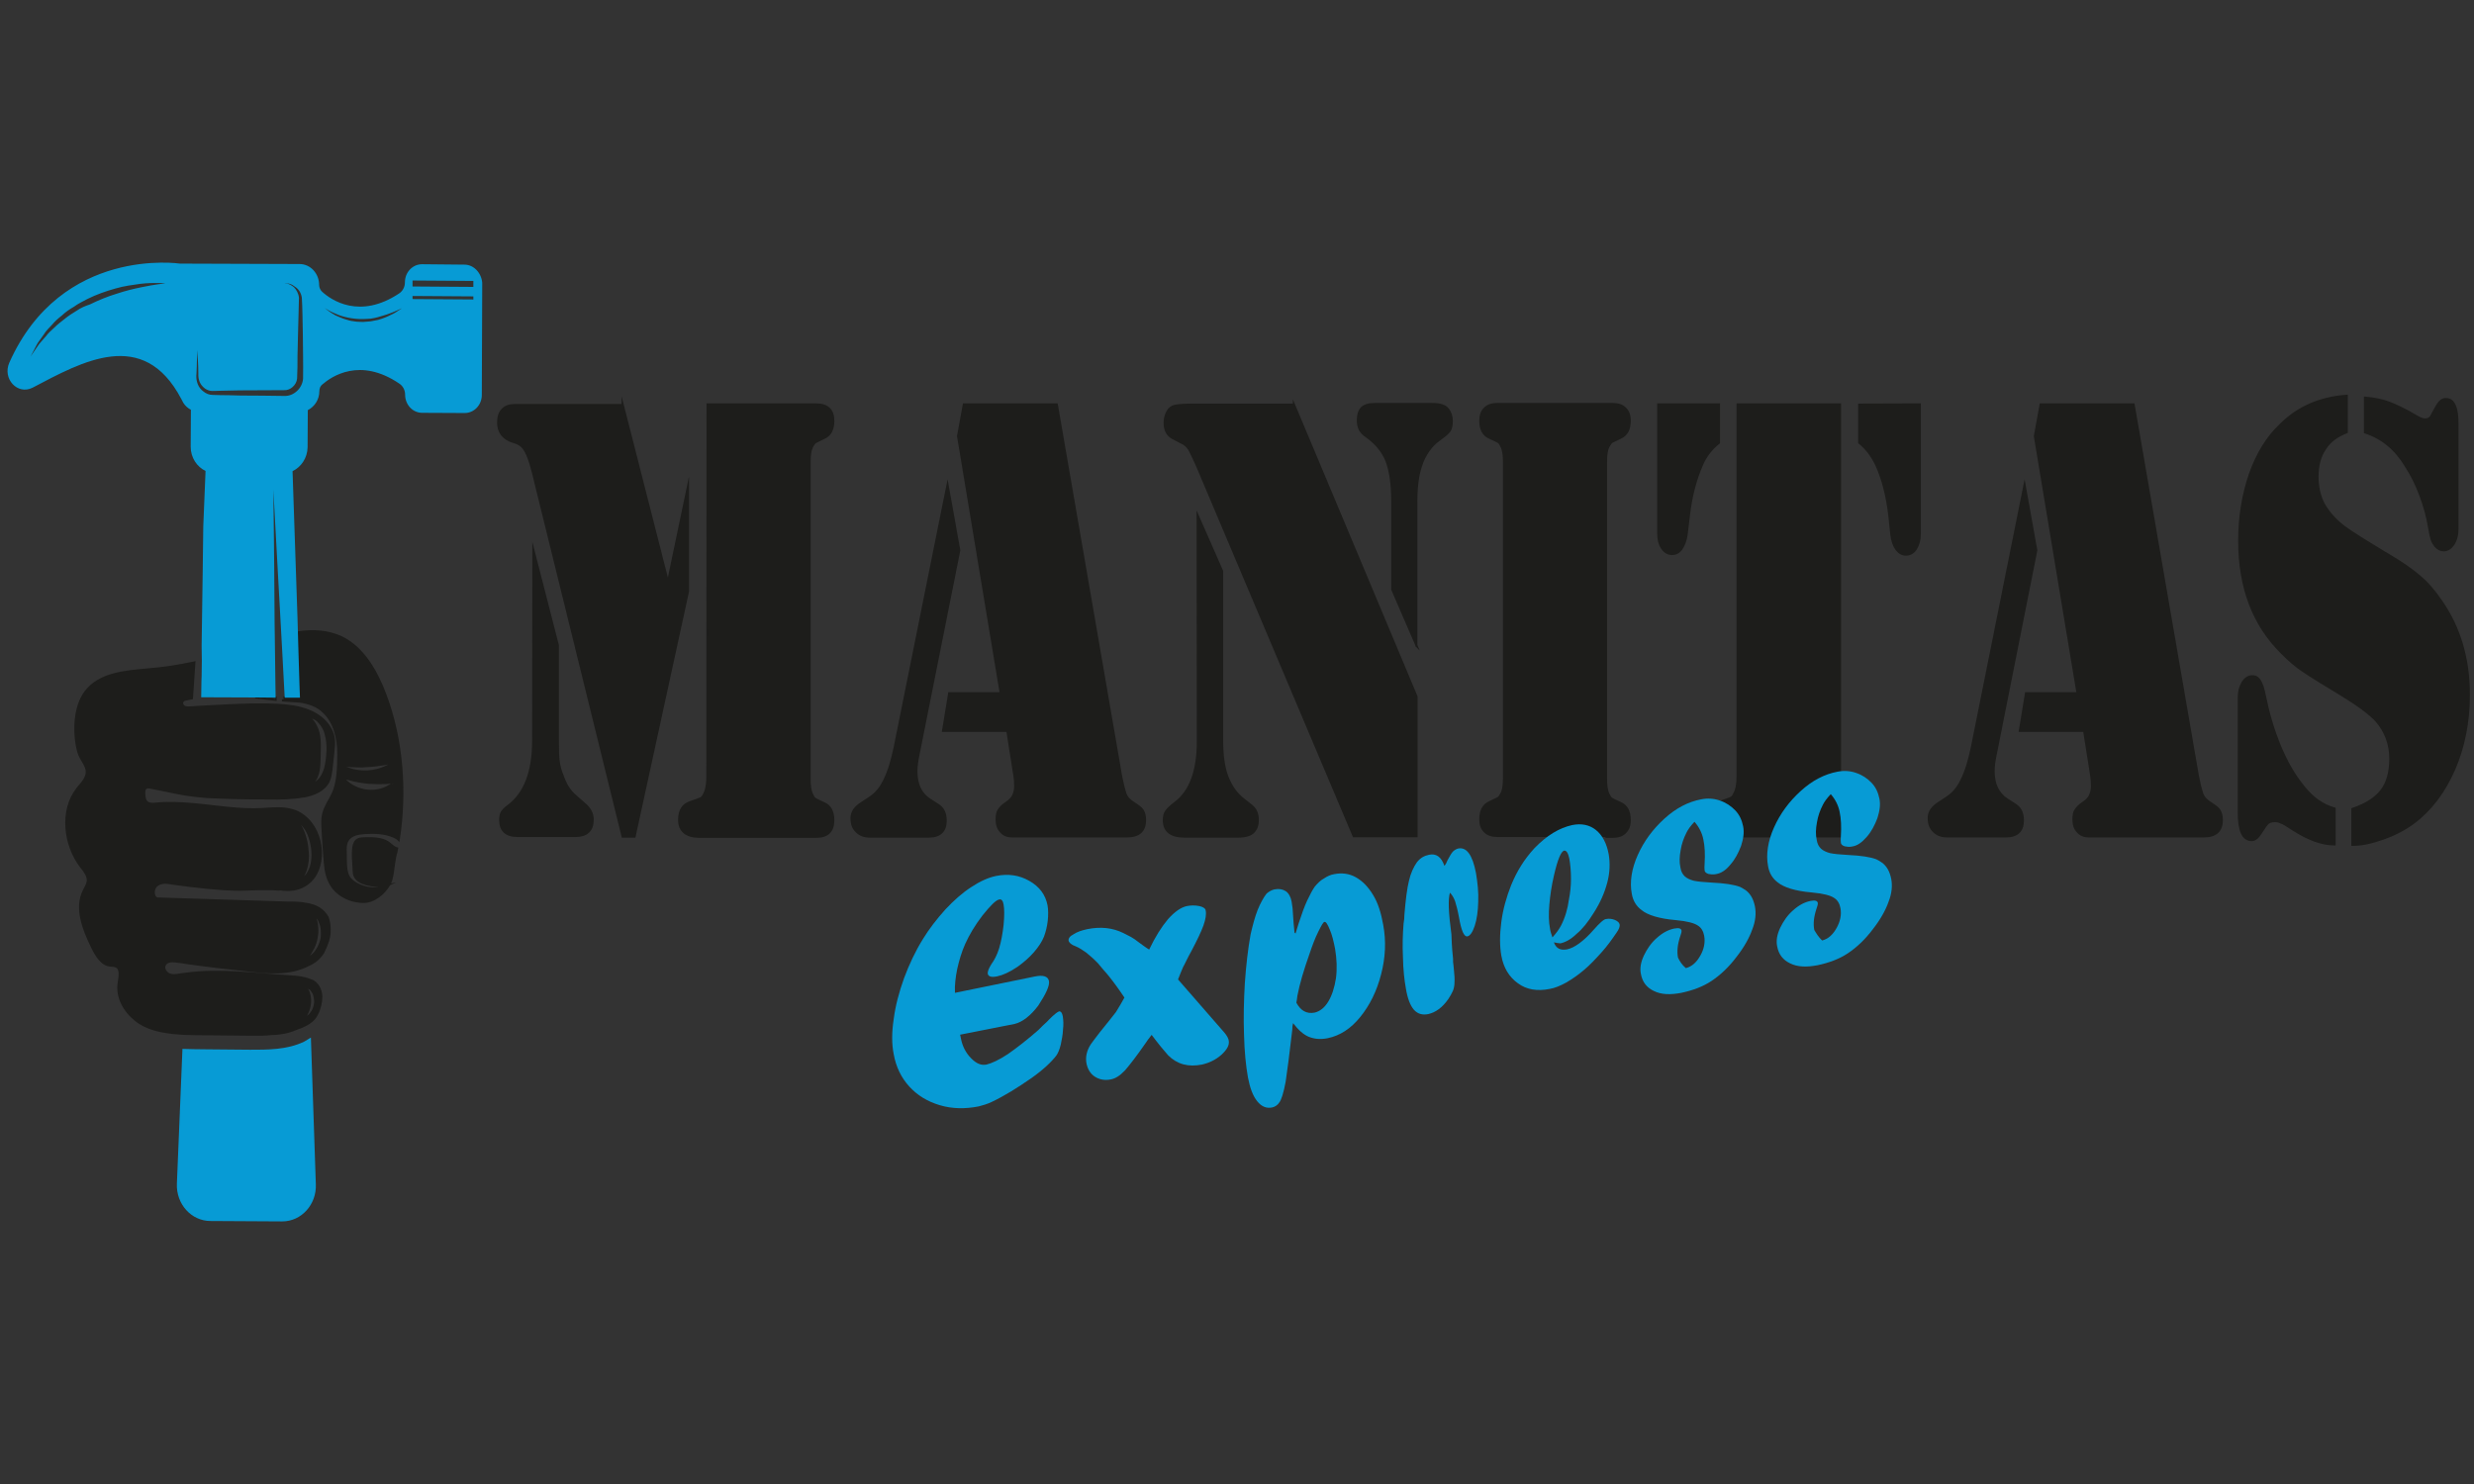 <?xml version="1.0" encoding="utf-8"?>
<!-- Generator: Adobe Illustrator 26.0.2, SVG Export Plug-In . SVG Version: 6.00 Build 0)  -->
<svg version="1.1" id="Capa_1" xmlns="http://www.w3.org/2000/svg" xmlns:xlink="http://www.w3.org/1999/xlink" x="0px" y="0px"
	 width="1200px" height="720px" viewBox="0 0 1200 720" style="enable-background:new 0 0 1200 720;" xml:space="preserve">
<rect x="0" y="0" width="1200" height="720" fill="#333333" stroke="none"/>
<style type="text/css">
	.st0{fill:#1D1D1B;stroke:#1D1D1B;stroke-miterlimit:10;}
	.st1{fill:#079BD5;}
	.st2{fill:#FFFFFF;stroke:#1D1D1B;stroke-miterlimit:10;}
</style>
<g>
	<path class="st0" d="M302,196.2l22,86.2l9.7-46.4v51l-25.9,118.9H302l-43.5-176.6c-1.5-6-3-9.8-4.6-11.9c-1-1.3-2.6-2.4-5-3
		c-4.8-1.5-7.3-4.6-7.3-9.5c0-2.7,0.7-4.8,2.1-6.2c1.4-1.5,3.4-2.2,6-2.2H302L302,196.2L302,196.2z M258.7,266.8l11.9,46.3v46.2
		c0,4.6,0.1,8.2,0.4,10.1c0.3,2.1,0.8,4.3,1.8,6.7c1.5,4.5,3.7,7.9,6.4,10.1l4.1,3.6c2.9,2.4,4.2,4.9,4.2,7.9c0,5.2-2.8,7.9-8.4,7.9
		H251c-5.6,0-8.4-2.7-8.4-7.7c0-1.6,0.3-3,0.7-3.7c0.6-0.9,1.4-1.9,2.9-3c8.4-6.1,12.4-16.8,12.4-32L258.7,266.8L258.7,266.8
		L258.7,266.8z M343.2,196.2h49.6h3c5.6,0,8.4,2.7,8.4,8c0,4.2-1.5,7-4.5,8.3c-2.5,1.2-3.9,1.9-4.3,2.1c-0.4,0.3-0.8,0.9-1.3,1.8
		c-1,1.6-1.4,4.2-1.4,7.9v153.6c0,3.6,0.4,6.2,1.4,7.9c0.4,0.9,0.8,1.5,1.3,1.8c0.4,0.3,1.9,1,4.3,2.1c3,1.3,4.5,4,4.5,8.3
		c0,5.4-2.8,8-8.4,8h-3H343h-3.7c-3.2,0-5.7-0.7-7.4-2.1c-1.7-1.5-2.5-3.4-2.5-6.2c0-4.5,1.8-7.3,5.3-8.5c2.9-1,4.6-1.6,5.2-1.9
		c0.6-0.3,1.1-0.9,1.5-1.8c1.1-1.9,1.7-4.8,1.7-8.8L343.2,196.2L343.2,196.2z"/>
	<path class="st0" d="M459.6,235.2l5.7,31.8l-19.8,99.2c-0.6,3-1,5.5-1,8c0,6.4,2.2,11,6.6,13.8l3.9,2.5c2.5,1.6,3.7,4,3.7,7.7
		c0,5.1-2.8,7.7-8.2,7.7h-28.4c-2.8,0-4.9-0.7-6.6-2.4c-1.7-1.6-2.5-3.7-2.5-6.5c0-3,1.7-5.4,4.9-7.4c3-1.9,5.3-3.4,6.8-4.9
		s2.9-3.4,4.2-6.1c2.1-4.2,3.8-9.7,5.2-16.7L459.6,235.2z M467.5,196.2h45.1l31.2,180.4c0.6,3.1,1.3,6,2.1,8.5
		c0.7,1.9,2.2,3.4,4.5,4.8c1.9,1.2,3.2,2.2,3.9,3.3c0.7,1.2,1.1,2.7,1.1,4.6c0,5.4-2.9,8-8.8,8h-55.8c-2.2,0-3.9-0.7-5.3-2.2
		c-1.4-1.5-2.1-3.4-2.1-6c0-2.1,0.3-3.6,1-4.6c0.6-1,1.9-2.4,3.9-3.7c1.5-1,2.6-2.2,3.1-3.3c0.6-1.2,1-2.8,1-4.6
		c0-1.8-0.1-3.3-0.3-4.6l-3.5-22.2h-31.2l3-18.3h25l-20.7-124.7L467.5,196.2z"/>
	<path class="st0" d="M580.9,250l11.9,27.1v82.2c0,7.1,0.8,13.1,2.6,17.7c1.8,4.6,4.5,8.5,8.4,11.3l3.4,2.7c1.9,1.6,2.9,3.7,2.9,7
		c0,2.4-0.7,4.3-2.2,5.8c-1.3,1.3-3.7,2.1-7.4,2.1h-25.9c-6.8,0-10.1-2.7-10.1-8c0-1.9,0.4-3.3,1.1-4.3c0.7-1,2.2-2.5,4.6-4.3
		c7.1-5.4,10.8-15.2,10.8-29.6L580.9,250L580.9,250z M627.6,196.2L687.1,338v67.7h-30.5l-75.9-179.5c-1.7-3.9-3-6.5-3.9-8.2
		c-1.1-1.6-2.4-2.7-3.9-3.3l-4.2-2.2c-1.1-0.6-2.1-1.5-2.8-2.8c-0.7-1.3-1-2.8-1-4.5c0-1.8,0.3-3.3,1-4.8c0.7-1.5,1.5-2.5,2.8-3.1
		c1.3-0.7,4.6-1,10.2-1H627.6z M687.2,313.5L675.3,286v-42.6c0-8.6-1-15.1-2.8-19.8c-1.8-4.5-5-8.5-9.7-11.8c-1.5-1-2.6-2.2-3.2-3.3
		c-0.6-1.2-1-2.7-1-4.5c0-2.8,0.7-4.8,1.9-6.1c1.4-1.3,3.4-1.9,6.3-1.9h28c3.8,0,6.3,0.9,7.5,2.5c1.3,1.6,1.9,3.6,1.9,5.8
		c0,2.2-0.4,3.7-1.1,4.8c-0.7,1-2.5,2.5-5,4.3c-3.9,2.8-7,7-8.9,12.8c-1.4,4.2-2.2,9.8-2.2,17v70.1L687.2,313.5L687.2,313.5
		L687.2,313.5z"/>
	<path class="st0" d="M779.2,405.6h-49.9h-2.9c-2.8,0-4.8-0.7-6.2-2.1c-1.5-1.5-2.2-3.3-2.2-6c0-4.2,1.5-7,4.5-8.3
		c2.5-1.2,3.9-1.9,4.3-2.1c0.4-0.3,0.8-0.9,1.3-1.8c1-1.6,1.4-4.2,1.4-7.9V224.2c0-3.6-0.4-6.2-1.4-7.9c-0.4-0.9-0.8-1.5-1.3-1.8
		c-0.4-0.3-1.9-1-4.3-2.1c-3-1.3-4.5-4-4.5-8.3c0-2.7,0.7-4.5,2.2-6s3.5-2.1,6.2-2.1h2.9h49.9h2.9c2.8,0,4.8,0.7,6.2,2.1
		c1.5,1.5,2.2,3.3,2.2,6c0,4.2-1.5,7-4.5,8.3c-2.5,1.2-3.9,1.9-4.3,2.1c-0.4,0.3-0.8,0.9-1.3,1.8c-1,1.6-1.4,4.2-1.4,7.9v153.6
		c0,3.6,0.4,6.2,1.4,7.9c0.4,0.9,0.8,1.5,1.3,1.8c0.4,0.3,1.9,1,4.3,2.1c3,1.3,4.5,4,4.5,8.3c0,2.7-0.7,4.5-2.2,6
		c-1.5,1.5-3.5,2.1-6.2,2.1h-2.9L779.2,405.6L779.2,405.6z"/>
	<path class="st0" d="M804.4,196.2h29.4v18.6c-3.5,2.8-6.3,6.2-8.2,10.6c-3.1,7-5.3,15.2-6.4,24.7l-1.1,9.2c-0.4,3-1.3,5.2-2.5,7
		c-1.3,1.8-2.8,2.5-4.6,2.5c-1.9,0-3.5-0.9-4.8-2.8c-1.3-1.9-1.9-4.2-1.9-7.3V196.2L804.4,196.2z M892.5,196.2v180.4
		c0,3.9,0.6,6.8,1.7,8.6c0.6,1,1.1,1.6,1.7,1.9c0.6,0.3,2.2,0.9,5.2,1.9c3.5,1.2,5.3,3.9,5.3,8.5c0,2.7-1,4.8-2.9,6.4
		c-1.4,1.2-3.8,1.9-7.1,1.9h-3.7h-50H839c-3.2,0-5.7-0.7-7.4-2.1c-1.7-1.5-2.5-3.4-2.5-6.2c0-4.5,1.8-7.3,5.3-8.5
		c2.9-1,4.6-1.6,5.2-1.9c0.6-0.3,1.1-0.9,1.5-1.9c1.1-1.8,1.7-4.6,1.7-8.6V196.2H892.5z M931.2,196.2V259c0,3-0.7,5.4-1.9,7.3
		s-2.9,2.8-4.8,2.8c-1.9,0-3.4-0.9-4.6-2.5c-1.3-1.8-2.1-4-2.5-7l-1-9.5c-1.1-9.5-3.2-17.7-6.4-24.7c-2.1-4.3-4.8-7.9-8.2-10.6
		v-18.5L931.2,196.2L931.2,196.2z"/>
	<path class="st0" d="M982,235.2l5.7,31.8L968,366.1c-0.6,3-1,5.5-1,8c0,6.4,2.2,11,6.6,13.8l3.9,2.5c2.5,1.6,3.7,4,3.7,7.7
		c0,5.1-2.8,7.7-8.2,7.7h-28.4c-2.8,0-4.9-0.7-6.6-2.4c-1.7-1.6-2.5-3.7-2.5-6.5c0-3,1.7-5.4,4.9-7.4c3-1.9,5.3-3.4,6.8-4.9
		s2.9-3.4,4.2-6.1c2.1-4.2,3.8-9.7,5.2-16.7L982,235.2z M989.8,196.2h45.1l31.2,180.4c0.6,3.1,1.3,6,2.1,8.5
		c0.7,1.9,2.2,3.4,4.5,4.8c1.9,1.2,3.2,2.2,3.9,3.3c0.7,1.2,1.1,2.7,1.1,4.6c0,5.4-2.9,8-8.8,8h-55.8c-2.2,0-3.9-0.7-5.3-2.2
		c-1.4-1.5-2.1-3.4-2.1-6c0-2.1,0.3-3.6,1-4.6c0.6-1,1.9-2.4,3.9-3.7c1.5-1,2.6-2.2,3.1-3.3c0.6-1.2,1-2.8,1-4.6
		c0-1.8-0.1-3.3-0.3-4.6l-3.5-22.2h-31.2l3-18.3h25l-20.7-124.7L989.8,196.2z"/>
	<path class="st0" d="M1138.3,192v17.7c-4.6,1.8-8.2,4.3-10.5,8c-2.5,3.6-3.7,8.2-3.7,13.4c0,5.1,1,9.5,3,13.4
		c2.1,3.7,5.3,7.6,9.8,11c3.1,2.4,10.2,6.8,21.3,13.5c6.7,3.9,11.9,7.6,15.5,10.7c3.7,3.1,7.3,7.3,10.5,12.1
		c8.8,12.6,13.3,27.7,13.3,45.3c0,13.2-2.4,25.3-7.1,36.2c-4.8,10.9-11.3,19.6-19.7,25.9c-4.5,3.3-9.4,5.8-14.8,7.7s-10.2,3-14.9,3
		v-17.4c6.4-2.2,11.2-5.1,14.1-9c2.9-3.7,4.3-9,4.3-15.5c0-6.8-2.2-12.9-6.7-18.2c-3-3.3-8.7-7.6-16.9-12.6
		c-9.1-5.5-15.4-9.4-18.9-11.8s-6.7-5.1-9.8-8.3c-14.1-13.7-21-32-21-54.8c0-11.6,1.8-22.3,5.2-32.3c3.5-9.8,8.4-17.9,14.7-23.8
		C1114.5,197.6,1125.4,192.9,1138.3,192z M1132.4,392.3v17.4c-6.2,0-12.9-2.5-20.3-7.3c-2.8-1.8-4.6-3-5.7-3.3
		c-1.1-0.6-2.1-0.7-3-0.7c-1.5,0-2.6,0.3-3.4,1c-0.7,0.7-1.9,2.4-3.5,4.9c-1.4,2.2-2.8,3.3-4.3,3.3c-4.2,0-6.3-4.3-6.3-13.2v-55.9
		c0-3,0.6-5.2,1.8-7.3c1.3-2.1,2.8-3,4.5-3.1c1.7-0.1,2.9,0.6,3.8,1.9c1,1.5,1.8,3.7,2.5,7.3c1.8,8.9,4.2,17,7.4,24.7
		c3.2,7.7,7,14.3,11.3,19.5C1121.6,387.2,1126.7,390.7,1132.4,392.3z M1147.1,209.8v-16.9c4.5,0.4,8.4,1.2,11.6,2.4
		c3.2,1.2,8,3.4,14,7c1.5,0.9,2.8,1.2,3.7,1.2c1.4,0,2.5-0.7,3.1-2.1l2.5-4.5c1.3-2.2,2.6-3.3,4.3-3.3c2.1,0,3.4,1,4.3,3
		c1,2.1,1.4,5.1,1.4,9.4v50.7c0,3-0.7,5.4-1.9,7.3c-1.3,1.9-2.9,3-4.8,3c-1.5,0-2.9-0.7-4.1-2.1c-0.7-0.9-1.3-1.9-1.7-3
		c-0.4-1.2-0.8-3.1-1.3-6c-0.8-5.1-2.2-10.1-4.2-15.5s-4.3-10-7.1-14.3C1162,217.9,1155.3,212.4,1147.1,209.8z"/>
</g>
<g>
	<path class="st1" d="M492.1,496.8l-26.4,5.2l0.4,1.9c0.7,3.7,2.4,7,4.9,9.5c2.6,2.7,5,3.6,7.5,3.1c2.5-0.6,6-2.2,10.4-5.1
		c4.3-3,9.2-6.8,14.7-11.6l2.2-2.2c1.5-1.3,2.6-2.4,3.1-3c2.5-2.5,4.1-3.7,4.8-3.9c0.8-0.1,1.5,0.6,1.8,2.4c0.3,1.9,0.4,4,0.1,6.5
		c-0.1,2.5-0.6,4.9-1.1,7.3c-0.6,2.4-1.3,4-2.1,5.2c-2.4,3.1-6.4,7-12.6,11.3c-6.2,4.3-12.4,8.2-18.9,11.3c-2.2,1-4.2,1.6-6.2,2.1
		c-6.6,1.3-12.9,1.2-18.9-0.6c-6-1.8-10.9-4.8-14.8-9.1c-3.9-4.3-6.4-9.5-7.5-15.6c-1-4.9-1-10.7,0-17.1c0.8-6.4,2.6-13.1,5-19.8
		c2.5-6.7,5.5-13.1,9.1-18.9c3.1-5.1,6.8-9.8,10.9-14.4c4.2-4.5,8.4-8.2,12.6-10.9c4.2-2.8,8.2-4.6,12-5.4c6-1.2,11.3-0.4,16.2,2.4
		c4.9,2.8,7.8,6.7,8.8,11.8c0.4,2.2,0.4,4.8,0.1,7.6c-0.3,2.8-1,5.4-1.8,7.6c-1,2.5-2.6,4.9-4.9,7.6c-2.4,2.7-4.9,4.9-8,7.1
		c-3.7,2.5-7,4-9.8,4.6c-2.9,0.6-4.3,0.1-4.6-1.3c-0.1-0.9,0.4-2.4,1.7-4.5c1.5-2.1,2.8-4.5,3.8-7.7c1-3.3,1.7-7.1,2.2-11.5
		c0.4-4.3,0.4-7.7,0-9.8c-0.3-1.9-1.1-2.8-2.1-2.5c-1.7,0.3-4.3,3-8.1,7.7c-3.7,4.8-6.4,9.4-8.4,13.8c-1.8,4-3,8.2-3.9,12.2
		c-0.8,4-1.3,7.9-1.1,11.6l38.6-7.9c4.2-0.9,6.6-0.1,7,2.2c0.4,2.2-1.4,6.1-5.2,11.9C499.9,492.8,495.9,495.9,492.1,496.8z"/>
	<path class="st1" d="M558.6,502.1l-0.7,0.9c-0.1,0.3-0.6,0.7-1,1.3s-0.8,1.2-1.1,1.6c-4.5,6.5-8,11-10.2,13.5
		c-2.4,2.5-4.6,3.9-6.8,4.3c-2.9,0.6-5.5,0.1-7.7-1.3c-2.2-1.4-3.5-3.6-4.1-6.4c-0.6-3.1,0.1-6.4,2.2-9.5c0.6-0.9,2.1-2.8,4.3-5.7
		c3.7-4.5,6.3-7.9,7.8-9.8c1.5-2.4,2.9-4.8,4.1-7c-2.8-4.2-5.5-7.9-8.2-11.2c-1.7-1.9-3.2-3.7-4.6-5.4c-2.1-2.2-3.9-3.7-5.7-5.2
		c-1.8-1.3-3.5-2.4-5.2-3.1c-2.1-0.7-3.2-1.8-3.4-2.8c-0.1-1,0.6-2.1,2.4-3c1.8-1.2,3.9-1.9,6.7-2.5c6.4-1.3,12.2-0.7,17.5,1.9
		c1.4,0.7,2.6,1.3,3.7,1.9c1.1,0.6,2.4,1.5,3.9,2.7c1.7,1.2,3.2,2.4,4.9,3.4c2.9-6.1,6-11,9.1-14.7c3.2-3.6,6.3-5.8,9.2-6.4
		c2.1-0.4,3.9-0.4,6,0c1.9,0.4,3,1.2,3.1,2.1c0.4,1.9,0,4.3-1.1,7.4c-1.1,3-3,7-5.7,12.1c-2.4,4.3-3.5,7-4.1,7.9
		c-0.4,0.9-1.3,3-2.5,6.1l22.4,25.7c1.3,1.5,2.1,3,2.2,4c0.4,2.1-0.8,4.3-3.5,6.8c-2.8,2.5-6,4-9.5,4.8c-6.6,1.3-12-0.1-16.4-4.5
		C564.7,509.9,561.9,506.5,558.6,502.1z"/>
	<path class="st1" d="M628.4,452.9l1.5-4.9c1.4-4.3,2.8-8.2,4.1-11c1.4-3,2.6-5.2,3.7-6.8c1.3-1.5,2.6-3,4.5-4c1.5-1,3.1-1.8,5-2.1
		c3.7-0.7,7.1-0.3,10.4,1.5c3.2,1.8,6,4.6,8.4,8.6c2.4,3.9,3.9,8.8,4.9,14.4c1.5,8,1.1,16.1-1,24.1c-2.1,8.2-5.5,15-10.1,20.7
		c-4.6,5.7-9.9,9.1-15.8,10.3c-3.4,0.7-6.4,0.4-9-0.6c-2.6-1-5.2-3.3-7.8-6.7l-0.3,1.5l-0.1,1.8c-1.3,11.3-2.4,19.8-3.2,25.1
		c-1,5.4-2.1,8.9-3.1,10.1c-0.8,1.3-2.1,2.1-3.4,2.4c-2.8,0.6-5.2-0.4-7.3-3s-3.5-6.4-4.5-11.6c-1-5.7-1.7-12.5-1.9-20.7
		c-0.3-8.2-0.1-16.4,0.4-25c0.6-8.6,1.5-16.5,2.8-23.7c1-4.3,2.1-8.5,3.4-11.8c1.4-3.4,2.9-6.1,4.3-7.9c1.1-1,2.5-1.8,3.9-2.1
		c2.2-0.4,3.9-0.1,5.5,0.9c1.4,1,2.4,2.8,2.8,5.1c0.4,2.1,0.6,4.2,0.7,6.7c0.1,2.5,0.4,5.2,0.7,8.3L628.4,452.9z M628.8,486.5
		c2.1,3.9,5,5.5,8.8,4.8c2.6-0.6,4.9-2.4,6.7-5.4s3-6.8,3.7-11.3c0.6-4.6,0.4-9.2-0.4-14.1c-0.7-3.7-1.5-7-2.6-9.5
		c-1.1-2.7-1.9-3.9-2.6-3.7c-0.6,0.1-1.5,1.8-3,4.8c-1.5,3-2.9,6.7-4.2,10.6c-2.8,7.9-4.8,14.6-5.9,20.4
		C629.1,484.4,629,485.7,628.8,486.5z"/>
	<path class="st1" d="M704.8,465.1v1.6c0.1,0.9,0.3,2.2,0.4,3.7c0.3,2.7,0.4,4.6,0.3,6.2c0,1.6-0.3,3-0.8,4.2
		c-0.5,1.2-1.3,2.5-2.2,3.9c-2.9,4.2-6.2,6.5-9.7,7.3c-2.9,0.6-5.2-0.1-7-2.1c-1.8-2.1-3.1-5.5-3.9-10.4c-0.7-3.9-1.3-9-1.4-15
		c-0.3-6-0.1-11.5,0.3-16.4l0.3-2.2c0-0.3,0-1,0.1-2.1c0.6-7.3,1.3-12.8,2.2-16.4c0.8-3.6,2.2-6.7,3.9-9.1c1.7-2.1,3.5-3.1,5.9-3.6
		c3.4-0.7,5.9,1,7.4,5.4c0.6-0.7,1.1-1.6,1.5-2.7c1.1-2.1,1.9-3.4,2.6-4.2c0.7-0.7,1.5-1.2,2.5-1.5c4.1-0.9,7,3,8.7,11.8
		c0.8,4.8,1.3,9.4,1.1,14.1c-0.1,4.6-0.7,8.6-1.7,11.6s-2.2,4.8-3.5,5.1c-1.7,0.3-3-2.8-4.1-9.1c-0.6-3.3-1.3-6-1.9-7.9
		c-0.7-1.9-1.5-3.1-2.5-4.2c-1,3.1-0.7,9.8,0.7,20.2C704.2,459.7,704.6,463.5,704.8,465.1z"/>
	<path class="st1" d="M753.7,457.2c1.1,3,3.2,4,6.4,3.4c3.5-0.7,8-3.9,12.9-9.5c2.9-3.3,4.9-5.1,6-5.2c1.5-0.3,2.9-0.1,4.2,0.4
		c1.4,0.6,2.2,1.3,2.4,2.2c0.2,0.9-0.3,2.4-1.5,4c-2.1,3.1-4.5,6.5-7.4,9.7c-2.9,3.2-5.6,6.1-8.5,8.5c-2.8,2.4-5.6,4.3-8.5,6
		c-2.9,1.6-5.6,2.7-8,3.1c-6,1.2-11.2,0.4-15.4-2.7c-4.2-3-7-7.4-8.1-13.5c-0.8-4.6-0.8-10.1,0-16.2c0.8-6.2,2.5-12.2,4.8-18
		c2.8-6.8,6.4-12.6,11.3-17.9c6-6.2,12-9.8,18.3-11.2c4.5-0.9,8.4-0.1,11.5,2.4c3.1,2.5,5.2,6.4,6.2,11.8c0.7,4.2,0.6,8.8-0.7,13.7
		c-1.3,4.9-3.4,9.8-6.7,14.9c-2.6,4.2-5.3,7.6-8.2,10c-2.8,2.7-5.3,4-7.8,4.6C756.1,457.6,754.8,457.5,753.7,457.2z M753,454.8
		c1.9-2.1,3.2-3.9,4.2-5.8c1.9-3.7,3.2-8,3.8-12.6c0.6-3,1-6.4,1-10s-0.3-7-0.8-9.8c-0.6-2.8-1.4-4-2.5-3.9c-1.5,0.3-3.2,4.3-5,12.2
		c-1.1,4.8-1.8,9.4-2.2,14c-0.4,4.5-0.3,8.5,0.3,11.5C751.9,451.4,752.3,452.9,753,454.8z"/>
	<path class="st1" d="M817.7,469.7c2.9-0.7,5.2-2.8,7-6c1.8-3.1,2.5-6.5,1.9-9.7c-0.4-2.2-1.4-3.9-3-4.9c-1.8-1.3-5.5-2.2-10.9-2.7
		c-8.1-0.7-13.6-2.5-16.4-4.8c-2.6-1.9-4.2-4.5-4.8-7.9c-1.1-5.8-0.1-12.2,2.9-18.9c3-6.7,7.3-12.5,12.9-17.6
		c5.6-5.1,11.5-8.2,17.9-9.4c3.1-0.6,6.2-0.4,9,0.6c3,1,5.5,2.7,7.5,4.8c2.1,2.2,3.2,4.8,3.8,7.7c0.6,3,0.1,6.1-1,9.5
		c-1.3,3.4-2.9,6.5-5.2,9.1c-2.2,2.7-4.5,4.2-7,4.6c-1.4,0.3-2.6,0.1-3.7-0.1c-1.1-0.4-1.8-1-1.8-1.8c-0.1-0.7-0.1-1.8,0-3.1
		c0.3-4.6,0.1-8.6-0.6-11.8c-0.6-3.1-2.1-6.1-4.3-8.6c-2.1,2.2-3.2,3.9-3.8,5.1c-1.4,2.7-2.4,5.5-2.9,8.6c-0.6,3.1-0.7,6-0.1,8.6
		c0.3,1.9,1,3.1,2.1,4.2c1,0.9,2.5,1.6,4.3,2.1c1.9,0.4,4.8,0.7,8.7,0.9c6.4,0.3,10.9,1,13.8,2.1c0.7,0.3,1.7,0.9,3,1.8
		c2.2,1.8,3.5,4.2,4.2,7.6c0.7,3.4,0.3,7.3-1.3,11.3c-1.4,4-3.9,8.5-7.5,13.1c-3.8,5.1-8,9-12.2,11.8c-4.2,2.8-9.1,4.6-14.7,5.8
		c-5.3,1-9.7,0.9-13.3-0.9c-3.4-1.6-5.6-4.3-6.3-8.3c-0.6-2.8,0-5.8,1.5-9c1.5-3.1,3.5-6.1,6.3-8.5c2.8-2.5,5.5-3.9,8.4-4.5
		c2.2-0.4,3.2-0.1,3.5,0.9c0.1,0.6-0.1,1.5-0.6,2.8c-1.3,3.9-1.7,7.4-1.1,10.4C814.7,466.3,815.8,468.1,817.7,469.7z"/>
	<path class="st1" d="M883.8,456.3c2.9-0.7,5.2-2.8,7-6c1.8-3.2,2.5-6.5,1.9-9.7c-0.4-2.2-1.4-3.9-3-4.9c-1.8-1.3-5.5-2.2-10.9-2.7
		c-8.1-0.7-13.6-2.5-16.4-4.8c-2.6-1.9-4.2-4.5-4.8-7.9c-1.1-5.8-0.1-12.2,2.9-18.9c3-6.7,7.3-12.5,12.9-17.6
		c5.6-5.1,11.5-8.2,17.9-9.4c3.1-0.6,6.2-0.4,9,0.6c3,1,5.5,2.7,7.5,4.8c2.1,2.2,3.2,4.8,3.8,7.7c0.6,3,0.1,6.1-1,9.5
		c-1.3,3.4-2.9,6.5-5.2,9.1c-2.4,2.7-4.5,4.2-7,4.6c-1.4,0.3-2.6,0.1-3.7-0.1c-1.1-0.4-1.8-1-1.8-1.8c-0.1-0.7-0.1-1.8,0-3.1
		c0.3-4.6,0.1-8.6-0.6-11.8c-0.6-3.1-2.1-6.1-4.3-8.6c-2.1,2.2-3.2,3.9-3.8,5.1c-1.4,2.7-2.4,5.5-2.9,8.6c-0.6,3.1-0.7,6-0.1,8.6
		c0.3,1.9,1,3.1,2.1,4.2c1,0.9,2.5,1.6,4.3,2.1c1.9,0.4,4.8,0.7,8.7,0.9c6.4,0.3,10.9,1,13.8,2.1c0.7,0.3,1.7,0.9,3,1.8
		c2.2,1.8,3.5,4.2,4.2,7.6c0.7,3.4,0.3,7.3-1.3,11.3c-1.4,4-3.9,8.5-7.5,13.1c-3.8,5.1-8,9-12.2,11.8c-4.2,2.8-9.1,4.6-14.7,5.8
		c-5.3,1-9.7,0.9-13.3-0.9c-3.4-1.6-5.6-4.3-6.3-8.3c-0.6-2.8,0-5.8,1.5-9c1.5-3.1,3.5-6.1,6.3-8.5c2.8-2.5,5.5-3.9,8.4-4.5
		c2.2-0.4,3.2-0.1,3.5,0.9c0.1,0.6-0.1,1.5-0.6,2.8c-1.3,3.9-1.7,7.4-1.1,10.4C880.9,452.7,882,454.6,883.8,456.3z"/>
</g>
<g>
	<g>
		<path class="st0" d="M165.7,309.2c-6.6-3.1-14.1-3.5-21.2-2.4l0,0l0.2,7.1l0.6,19.4l0.2,5.1H138l0.1,1.3l-1.3,0.1
			c1.3,0.1,2.7,0.2,3.9,0.3c1.6,0.1,3.1,0.2,4.7,0.3c4.1,0.6,8.3,1.9,11.5,5c5.3,4.9,7.2,12.9,7.2,20.4c-0.1,6.2-0.1,13.8-2.8,19.4
			c-1.5,3.1-3.5,5.9-4.4,9.2c-0.8,2.9-0.6,5.9-0.4,8.9c0.2,4,0.5,8,0.8,12.1c0.3,4.3,0.6,8.9,2.6,12.7c3,6.1,9.7,9.4,16.3,9.5
			c5,0.1,10.1-3.9,12.8-8.7c1.3-2.5,1.6-6.1,2-9c0.3-2.4,0.7-4.6,1.3-6.6c0.2-0.6,0.2-1.1,0.3-1.7c-0.3-0.1-0.6-0.2-0.9-0.3
			c-1.2-0.7-2.2-1.7-3.3-2.5c-3.4-2.3-7.9-2.2-12-2.1c-1.1,0.1-2.3,0.1-3.1,0.7c-3.3,2-1.8,10.8-1.8,14.2c0,1.1,0.1,2.2,0.4,3.1
			c0.9,2.5,3.4,3.6,5.8,4.3c3.5,0.9,7.2,1.1,10.7,0.4c-4.5,2.2-10,2.1-14.6-0.2c-0.5-0.2-1-0.6-1.5-0.8c-0.9-0.6-1.7-1.2-2.4-2
			c-2.7-3-2-9-2.2-12.8c-0.1-2-0.1-4.1,0.9-5.8c1.6-2.8,5.1-3.4,8.2-3.6c4.7-0.3,9.6-0.2,14.1,1.7c0.9,0.4,1.8,0.9,2.5,1.6
			c3.6-23.3,1.8-48.4-6.4-70.3C182.7,325.7,176.2,314.3,165.7,309.2z M187.7,381.9c-2.3,1.2-5.8,2.1-9.2,1.7
			c-3.4-0.2-6.8-1.7-8.9-3.2c-2.2-1.6-3-3.1-3-3.1s1.6,0.4,4,1.1c1.2,0.4,2.5,0.5,3.9,0.8c1.4,0.2,3,0.5,4.4,0.6
			c3,0.2,6,0.2,8.4,0.1c2.5-0.2,4-0.3,4-0.3S190,380.8,187.7,381.9z M186.8,372.2c-2.3,1.1-5.4,1.9-8.7,2.1
			c-3.2,0.1-6.5-0.4-8.9-1.3c-2.3-0.8-3.7-1.7-3.7-1.7s1.6,0.2,3.9,0.3c1.2,0.2,2.6,0.1,3.9,0.2c1.5,0.1,3,0.1,4.4-0.1
			c3-0.1,6.1-0.5,8.4-0.9c2.4-0.4,3.9-0.7,3.9-0.7S189.1,371.3,186.8,372.2z"/>
		<path class="st0" d="M147.4,395.9c-1.8-1.4-3.8-2.5-6.2-3c-4.4-1.2-9-0.7-13.4-0.4c-11.7,0.7-23-1.4-34.5-2.4
			c-5.9-0.5-11.8-0.8-17.8-0.2c-1.6,0.2-3.3,0.2-4.4-0.9c-0.9-0.9-1-2.3-1.1-3.6c-0.1-1.1-0.1-2.4,0.7-3c0.7-0.6,1.6-0.4,2.5-0.2
			c7,1.3,13.6,3,20.4,3.8c2.3,0.3,4.4,0.5,6.7,0.7c10,0.5,20.1,0.7,30.1,0.7c5.6,0.1,11.3,0,16.8-1c0.2,0,0.2,0,0.4,0
			c4.7-0.9,9.8-2.9,11.9-7.5c0.8-1.8,1-3.7,1.3-5.6c0.3-2.8,0.6-5.5,0.9-8.4c0.2-2.2,0.5-4.4,0.2-6.5c-0.5-4.1-3.1-7.8-6.3-10.3
			c-3-2.3-6.2-3.7-9.7-4.6c-5.1-1.3-10.7-1.6-16-1.7c-11.6-0.2-23,0.6-34.5,1.2c-1.1,0.1-2.1,0.2-3.1,0.2c-1,0.1-2.1,0.1-3-0.4
			c-0.9-0.6-1.3-1.9-0.6-2.7c0.4-0.4,0.9-0.6,1.5-0.7c0.9-0.2,1.9-0.4,2.9-0.6l0.5-7.3l0.2-2.8l0.5-7.3c-7.6,1.6-15.2,2.8-22.9,3.4
			c-10.8,1-23.1,1.9-29.9,10.8c-3,4-4.4,9.1-4.8,14.3c-0.4,5,0,10.2,1.3,15c1.1,4,5.4,7.4,3.7,11.7c-0.9,2.4-2.7,4.1-4.2,6
			c-8.3,10.6-6.4,27.4,1.9,38.1c1.6,2,3.3,4.1,3.2,6.7c-0.2,1.7-1.2,3.2-2,4.8c-4.2,8.5-0.1,18.8,4,27.2c2,4.1,4.6,8.7,9,9.1
			c0.9,0.1,2,0,2.8,0.5c2.4,1.2,1.6,4.9,1.2,7.7c-1.2,7.1,2.8,14,8.3,18.3c1.4,1.1,3,2.1,4.5,2.8c5.5,2.6,12.1,3.4,18.8,3.8
			c4.4,0.2,8.9,0.2,12.9,0.2l19.6,0.2c1.1,0,2.2,0,3.2,0c0.5,0,1.1,0,1.6,0c0.7,0,1.5,0,2.2-0.1c0.5,0,1.1,0,1.6-0.1
			c1.2-0.1,2.3-0.2,3.4-0.2c0.3,0,0.6-0.1,0.9-0.1c0.9-0.1,2-0.2,2.9-0.4c0.2,0,0.4-0.1,0.6-0.1c0.2,0,0.3-0.1,0.4-0.1
			c2.3-0.5,4.4-1.3,6.5-2.2c0.3-0.1,0.5-0.2,0.9-0.3c1.9-0.8,3.6-1.6,5.1-2.9c0.2-0.2,0.5-0.3,0.7-0.6c0.9-0.8,1.6-1.8,2.1-2.9
			c0.5-0.9,0.9-2,1.2-3c0.7-2.3,1.1-4.9,0.7-7.1c-0.5-2.5-1.8-4.7-3.9-5.9c-0.5-0.2-0.9-0.4-1.5-0.6c-3-1.2-6.2-1.5-9.3-1.7
			c-16.7-1-34-3.6-50.8-1.3c-1,0.2-2,0.2-3,0.4c-1.7,0.3-3.4,0.6-5.1-0.1c-1.6-0.7-2.9-2.7-2.3-4.2c0.8-2.2,3.5-2.3,5.7-2
			c1.6,0.2,3.2,0.4,4.8,0.7c9.9,1.4,19.9,2.6,29.7,3.6c10,1.2,20.6,2.2,29.9-2.7c0.5-0.2,0.9-0.4,1.4-0.7c2.2-1.2,4-3,5.4-5.1
			c0-0.1,0.1-0.2,0.1-0.2c0.5-1.2,1-2.3,1.5-3.3c0.1-0.2,0.2-0.3,0.2-0.6c0.9-2.2,1.5-4.5,1.4-7.4c0-2.2-0.4-4-0.9-5.6
			c-2.2-4.1-5.9-5.9-10-6.6c-3.2-0.7-6.7-0.7-9.7-0.7c-15.9-0.5-31.8-1-47.7-1.5c-5.1-0.2-10.2-0.3-15.3-0.5c-2.4-0.8-2.2-5,0-6.5
			c2.1-1.5,4.8-1.2,7.4-0.7c2.8,0.4,5.5,0.7,8.3,1.1c5.4,0.7,10.8,1.2,16.3,1.6c3.8,0.2,7.3,0.4,11.1,0.2c4.1-0.2,8.4-0.3,12.5-0.2
			c1.1,0,2.2,0.2,3.1,0.2c0.9-0.2,1.7,0,2.6,0.1c4.7,0.4,8.4-0.7,11.2-2.7C158.6,422.3,157.7,403.8,147.4,395.9z M154.9,350.5
			c1.3,1.4,2.6,3.4,3.1,5.8c0.7,2.4,0.9,5,0.9,7.5c-0.2,2.6-0.3,4.9-0.8,7.2c-0.4,2.4-1.3,4.6-2.4,6.2c-1.1,1.6-2.6,2.6-3.4,3
			c-1,0.4-1.6,0.4-1.6,0.4s2.2-1.3,3.2-4.4c0.6-1.5,0.9-3.4,1-5.5c0.1-2.2,0.2-4.6,0.2-6.9c0.2-4.6-0.3-9-2-11.8
			c-1.5-3-3.6-4.3-3.6-4.3s0.6,0,1.6,0.4C152.3,348.3,153.8,349.1,154.9,350.5z M149.5,480.9c-0.6-1.4-1.6-2.2-1.6-2.2
			s1-0.1,2.3,0.9c0.2,0.1,0.3,0.2,0.5,0.3c0.6,0.7,1.3,1.7,1.7,2.8c0.3,1.2,0.5,2.5,0.5,3.7c-0.2,1.3-0.5,2.6-1,3.6
			c-0.3,0.7-0.8,1.3-1.2,1.8c-0.2,0.2-0.5,0.6-0.6,0.7c-1.3,1.3-2.5,1.6-2.5,1.6s2.7-3.9,2.8-8C150.5,484.2,150.1,482.3,149.5,480.9
			z M153.6,454.8c0.3-1.5,0.4-2.9,0.3-4.2c-0.1-1.4-0.2-2.7-0.5-3.7c-0.5-2.2-1.1-3.6-1.1-3.6s1.3,1,2.4,3.1c0.5,1.1,1.1,2.5,1.3,4
			c0.2,1.6,0.2,3.3,0,4.9c-0.7,3.4-2.5,6.3-4.2,7.9c-0.8,0.7-1.6,1.2-2.1,1.5c-0.7,0.4-1.2,0.6-1.2,0.6s0.5-0.6,1.2-1.5
			C150.9,461.9,153.1,458.6,153.6,454.8z M151.2,419c-0.4,2.1-1.3,3.8-2.2,5.2c-0.2,0.3-0.5,0.5-0.6,0.7c-0.8,0.9-1.6,1.6-2.3,1.9
			c-0.9,0.4-1.3,0.5-1.3,0.5s1.9-1.2,3-3.9c0.2-0.4,0.3-0.9,0.5-1.3c0.9-2.7,1.3-6,0.9-9.4c-0.2-2.7-0.7-5.3-1.5-7.6
			c-0.4-1.1-0.8-2.2-1.2-3c-1.3-2.7-2.8-4.2-2.8-4.2s2,0.8,3.8,3.3c0,0.1,0.1,0.1,0.1,0.1c2.1,2.6,3.5,6.9,3.9,11.3
			C151.7,414.7,151.6,416.9,151.2,419z"/>
		<path class="st2" d="M133.7,338.4l-9.9-0.1c3.3,0.5,6.6,0.8,9.9,1.2V338.4z"/>
	</g>
	<path class="st1" d="M225.3,128.4l-20.6-0.2c-4.5,0-8.3,3.8-8.3,8.8c0,2.2-1,4.1-2.7,5.3c-19.3,12.9-33.1,3.2-37.4-0.7
		c-0.9-0.8-1.5-2.1-1.5-3.3c0-5.6-4.2-10.2-9.5-10.2l-58-0.2c0,0-57.5-8.7-82.8,48.1c-3.4,7.8,4,15.8,11.3,12.1
		c24-12.6,53.7-29.5,72.1,5.4c0.3,0.7,0.7,1.2,1,1.9l0,0l0,0c0.9,1.5,2.3,2.7,3.7,3.4l-0.1,18c0,5.2,3,9.7,7.2,11.7l-1.1,26.9l0,0
		l-0.3,23.4l-0.5,34.6l0.1,7.2l-0.1,7.3l-0.1,2.9l-0.1,7.1v0.4l26.2,0.1l9.9,0.1l-0.1-5.9l-0.2-15.5l-0.1-7.4l-0.1-7.4l-0.2-27.7
		l-0.4-37l2,36.9l1.5,27.1l0.4,7.2l0.4,7.3l0.9,16.9l0.3,5.5h7.4l-0.2-5.1l-0.6-19.4l-0.2-7.1l-0.2-7.1l-2.4-71.2
		c4.2-2,7.2-6.4,7.3-11.6l0.1-18c3.3-1.7,5.6-5.1,5.6-9.2c0-1.3,0.5-2.6,1.5-3.3c4.4-3.8,18.2-13.4,37.4-0.3
		c1.7,1.2,2.7,3.1,2.7,5.3c0,4.8,3.6,8.8,8.3,8.8l20.6,0.1c4.5,0,8.3-3.8,8.3-8.8l0.2-54.4C233.5,132.4,229.8,128.4,225.3,128.4z
		 M37.1,150.8c-2,1.2-4,2.5-5.7,3.9c-1.8,1.4-3.5,2.7-5,4.2c-1.6,1.5-3,2.7-4.1,4.2c-1.3,1.4-2.3,2.7-3.3,3.8
		c-0.9,1.2-1.6,2.4-2.2,3.2c-1.3,1.8-2,2.9-2,2.9s0.6-1.1,1.6-3c0.5-1,1.1-2.2,1.9-3.6c0.9-1.3,1.9-2.7,3-4.2c1-1.7,2.5-3.1,3.9-4.6
		c1.4-1.7,3-3.1,4.9-4.6c1.8-1.7,3.7-3,5.8-4.2c2-1.5,4.2-2.5,6.4-3.7c4.4-2.2,9-3.8,13.6-5.1c4.4-1.3,8.7-1.8,12.2-2.3
		c7.2-0.8,12.1-0.2,12.1-0.2s-4.8,0.4-11.8,1.9c-3.5,0.7-7.6,1.7-11.8,3.1c-4.3,1.3-8.7,3.1-13,5.2
		C41.2,148.5,39.1,149.4,37.1,150.8z M146.4,144.4c0.2,2.6,0.2,5.1,0.3,8c0.1,5.9,0.3,12.7,0.3,20.1c0,3.6,0.1,7.4,0,11.3
		c-0.4,4.6-4.5,8.4-8.9,8.3c-7.3-0.1-14.7-0.2-21.5-0.2c-3.4-0.1-6.8-0.2-9.9-0.2c-1.6-0.1-3,0-4.7-0.2c-1.7-0.3-3-1.2-4.2-2.3
		c-2.3-2.2-2.8-5.5-2.5-7.9c0.1-2.4,0.2-4.4,0.2-6.1c0.2-3.4,0.3-5.4,0.3-5.4s0.1,2,0.2,5.4c0.1,1.7,0.2,3.7,0.2,6.1
		c-0.1,2.4,0.5,4.8,2.5,6.6c0.9,0.9,2.2,1.5,3.3,1.7c1.3,0.2,3,0,4.4,0c3.1-0.1,6.5-0.1,9.9-0.2c6.9,0,14.3-0.1,21.5-0.1
		c3,0.2,6-2.5,6.3-5.6c0.2-3.6,0.2-7.5,0.2-11.1c0.1-7.3,0.4-14.2,0.5-20.1c0-2.9,0.2-5.6,0.2-8c-0.2-2.2-1.3-4-2.4-5.1
		c-2.5-2.2-4.6-1.9-4.5-2c0,0,0.5-0.1,1.3,0.1c0.9,0.1,2.2,0.4,3.5,1.5C144.6,140,146,141.8,146.4,144.4z M193.5,150.5
		c-0.9,0.6-2.3,1.6-4,2.3c-1.7,0.9-3.7,1.7-6.1,2.4c-1.2,0.2-2.4,0.5-3.6,0.7c-1.3,0.1-2.6,0.2-3.7,0.3c-1.3-0.1-2.6,0-3.7-0.2
		c-1.3-0.2-2.5-0.3-3.6-0.7c-2.3-0.6-4.4-1.5-6.1-2.3c-3.3-1.8-5.2-3.6-5.2-3.6s2.1,1.6,5.5,2.9c3.3,1.5,8.3,2.6,13.2,2.5
		c1.3,0,2.5-0.2,3.6-0.2c1.2-0.2,2.4-0.4,3.4-0.7c2.3-0.7,4.3-1.2,6-1.9c1.8-0.6,3.1-1.3,4.1-1.7c1-0.5,1.6-0.7,1.6-0.7
		S194.5,149.9,193.5,150.5z M229.6,145.3l-29.5-0.2v-1.5l29.5,0.2V145.3z M229.6,139.2l-29.5-0.2v-2.9l29.5,0.2V139.2z"/>
	<path class="st1" d="M121.3,509.3l-22.1-0.2c-3.3,0-7-0.1-10.7-0.2l-2.7,65.4c-0.4,9.9,7,18.1,16.3,18.1l17.4,0.1l17.4,0.1
		c9.3,0,16.7-8.2,16.3-18l-2.4-71.2c-1.1,0.7-2.3,1.4-3.3,2C139.1,509.4,129.7,509.3,121.3,509.3z"/>
</g>
</svg>
